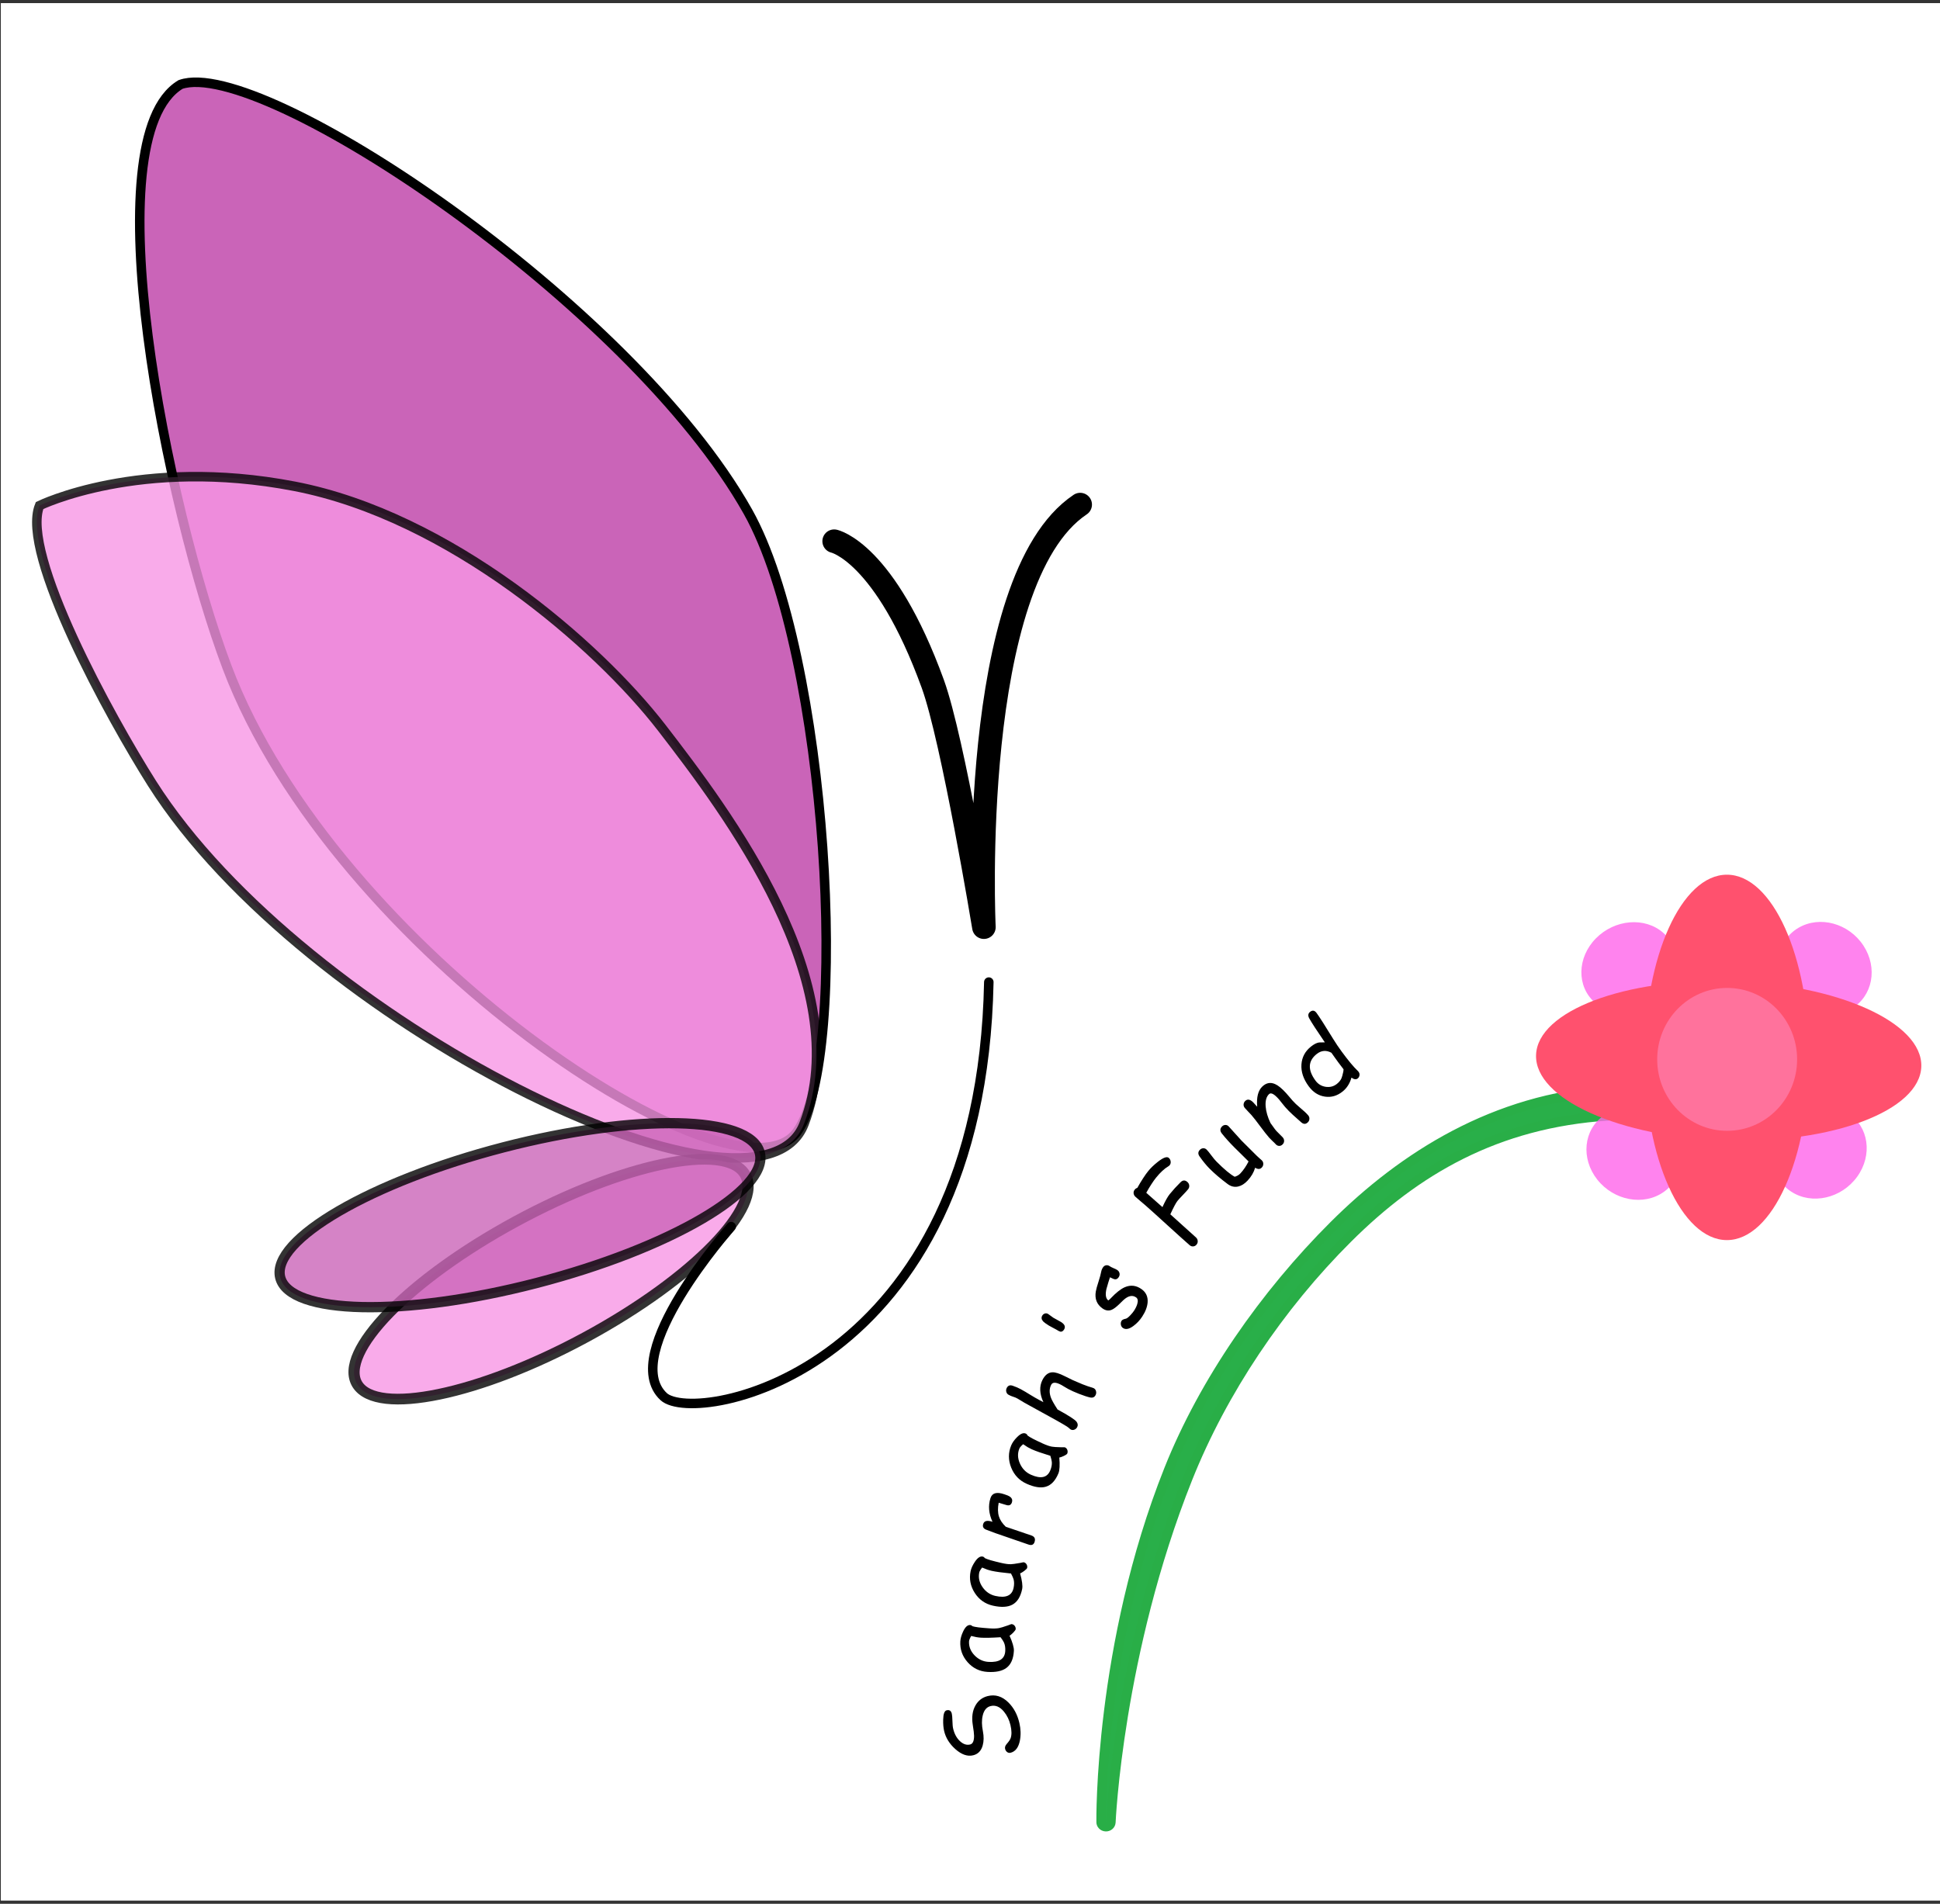 <?xml version="1.0" encoding="UTF-8" standalone="no"?>
<!-- Created with Inkscape (http://www.inkscape.org/) -->

<svg
   width="1080mm"
   height="1060mm"
   viewBox="0 0 1080 1060"
   version="1.1"
   id="svg1"
   xmlns="http://www.w3.org/2000/svg"
   xmlns:svg="http://www.w3.org/2000/svg">
  <rect x="0" y="0" width="1080" height="1060" fill="#333333" stroke="none"/>
  <defs
     id="defs1" />
  <g
     id="layer1">
    <rect
       style="fill:#ffffff;fill-opacity:1;stroke-width:3.554"
       id="rect1"
       width="1083.884"
       height="1056.507"
       x="0.463"
       y="1.734" />
    <path
       style="fill:#ca64b8;fill-opacity:1;stroke:#000000;stroke-width:5.291;stroke-opacity:1"
       d="m 100.518,47.036 c 44.817,-15.785 250.53,121.518 315.879,237.91 44.341,78.975 57.368,303.988 27.253,345.329 C 409.82,676.715 186.042,529.846 126.334,371.293 93.024,282.842 51.007,76.746 100.518,47.036 Z"
       id="path1" />
    <path
       style="opacity:0.799;fill:#f796e5;fill-opacity:1;stroke:#000000;stroke-width:5.291;stroke-opacity:1"
       d="m 22.023,281.496 c 0,0 55.695,-27.373 141.952,-10.731 86.258,16.642 168.689,88.097 204.508,134.556 35.819,46.458 108.879,142.537 79.119,220.47 C 421.848,693.233 168.822,569.118 84.604,436.15 61.527,399.714 11.152,308.235 22.023,281.496 Z"
       id="path2" />
    <ellipse
       style="opacity:0.799;fill:#f796e5;fill-opacity:1;stroke:#000000;stroke-width:6.088;stroke-opacity:1"
       id="path4"
       cx="-111.314"
       cy="773.641"
       rx="122.715"
       ry="37.669"
       transform="matrix(0.879,-0.477,0.523,0.852,0,0)" />
    <ellipse
       style="opacity:0.799;fill:#ca64b8;fill-opacity:1;stroke:#000000;stroke-width:5.713;stroke-opacity:1"
       id="path3"
       cx="120.808"
       cy="728.032"
       rx="137.918"
       ry="38.901"
       transform="matrix(0.968,-0.251,0.237,0.971,0,0)" />
    <path
       style="color:#000000;fill:#29af49;fill-opacity:1;stroke:#29ae47;stroke-width:5.291;stroke-linecap:round;stroke-opacity:1;-inkscape-stroke:none"
       d="m 895.925,607.358 c -63.823,4.151 -114.633,36.378 -153.247,74.852 -38.614,38.474 -72.4,86.942 -91.933,135.919 -39.065,97.954 -37.747,196.182 -37.747,196.182 -0.109,1.421 1.017,2.656 2.515,2.758 1.498,0.104 2.8,-0.965 2.907,-2.385 0,0 4.039,-94.412 42.769,-191.525 19.365,-48.557 51.174,-95.892 89.066,-133.647 37.892,-37.755 82.681,-64.176 145.078,-68.235 1.493,-0.102 6.403,-4.283 6.3,-5.699 0.718,-4.198 -4.211,-8.317 -5.708,-8.219 z"
       id="path10" />
    <ellipse
       style="opacity:0.799;fill:#ff64ea;fill-opacity:1;stroke:none;stroke-width:5.813;stroke-opacity:1"
       id="path5"
       cx="-316.772"
       cy="-1051.63"
       rx="24.81"
       ry="27.051"
       transform="matrix(-0.816,0.578,-0.619,-0.785,0,0)" />
    <ellipse
       style="opacity:0.799;fill:#ff64ea;fill-opacity:1;stroke:none;stroke-width:5.812;stroke-opacity:1"
       id="path5-3"
       cx="1198.79"
       cy="-14.424"
       rx="24.86"
       ry="26.995"
       transform="matrix(0.838,0.545,-0.586,0.81,0,0)" />
    <ellipse
       style="opacity:0.799;fill:#ff64ea;fill-opacity:1;stroke:none;stroke-width:5.813;stroke-opacity:1"
       id="path5-5"
       cx="1026.292"
       cy="-197.171"
       rx="24.672"
       ry="27.205"
       transform="matrix(0.749,0.662,-0.701,0.713,0,0)" />
    <ellipse
       style="opacity:0.799;fill:#ff64ea;fill-opacity:1;stroke:none;stroke-width:5.812;stroke-opacity:1"
       id="path5-7"
       cx="554.868"
       cy="982.082"
       rx="24.912"
       ry="26.936"
       transform="matrix(0.861,-0.508,0.548,0.836,0,0)" />
    <ellipse
       style="fill:#ff516e;fill-opacity:1;stroke:none;stroke-width:5.93;stroke-opacity:1"
       id="path6"
       cx="961.368"
       cy="588.748"
       rx="45.829"
       ry="101.725" />
    <ellipse
       style="fill:#ff516e;fill-opacity:1;stroke:none;stroke-width:5.995;stroke-opacity:1"
       id="path6-1"
       cx="-561.803"
       cy="980.337"
       rx="44.419"
       ry="107.236"
       transform="matrix(0.032,-0.999,1,0.03,0,0)" />
    <ellipse
       style="fill:#ff729c;fill-opacity:1;stroke:none;stroke-width:5.291;stroke-opacity:1"
       id="path9"
       cx="961.509"
       cy="589.848"
       rx="38.943"
       ry="39.782" />
    <path
       style="fill:none;fill-opacity:1;stroke:#000000;stroke-width:5.291;stroke-linecap:round;stroke-dasharray:none;stroke-opacity:1"
       d="m 407.048,682.967 c 0,0 -63.072,71.012 -37.579,94.664 17.705,16.427 176.771,-13.19 181.005,-230.809"
       id="path11" />
    <path
       style="fill:none;fill-opacity:1;stroke:#000000;stroke-width:13.112;stroke-linecap:round;stroke-linejoin:round;stroke-dasharray:none;stroke-opacity:1"
       d="m 464.377,301.333 c 0,0 28.201,5.91 54.92,79.467 11.221,30.892 28.443,135.436 28.443,135.436 0,0 -9.088,-193.326 53.604,-235.29"
       id="path14" />
    <path
       d="m 562.712,975.883 q -1.112,0.308 -1.99,-0.321 -0.911,-0.65 -1.187,-1.84 -0.315,-1.356 0.939,-2.753 1.696,-1.918 2.158,-3.205 0.945,-2.725 -0.095,-7.207 -0.995,-4.288 -3.632,-7.521 -3.38,-4.13 -7.453,-3.109 -3.354,0.84 -4.38,5.284 -0.901,3.768 0.109,8.726 0.854,4.411 -0.111,7.903 -1.245,4.469 -5.265,5.476 -4.738,1.187 -9.948,-3.421 -4.939,-4.413 -6.261,-10.112 -0.623,-2.684 -0.527,-6.279 0.105,-4.769 1.889,-5.216 2.343,-0.587 2.92,1.903 0.257,1.107 0.339,4.014 0.053,2.913 0.436,4.428 1.054,4.303 3.75,6.818 2.768,2.585 5.697,1.851 2.209,-0.553 2.165,-4.875 -0.006,-1.608 -0.728,-6.053 -1.017,-6.449 1.536,-10.865 2.331,-4.038 6.776,-5.152 6.336,-1.588 11.528,3.552 4.5,4.464 6.117,11.436 1.174,5.063 0.287,9.735 -1.096,5.72 -5.069,6.803 z m 2.727,-68.796 q -0.033,0.54 -1.313,1.887 -1.193,1.21 -2.103,1.782 1.268,2.814 1.862,4.931 0.621,2.119 0.543,3.511 -0.374,6.648 -4.153,9.469 -3.551,2.664 -10.549,2.238 -6.615,-0.403 -11.052,-5.404 -4.435,-5.03 -4.066,-11.593 0.139,-2.472 1.542,-5.465 1.748,-3.771 3.908,-3.64 0.738,0.048 1.28,0.648 1.023,0.347 3.391,0.662 2.37,0.286 6.086,0.541 3.388,0.234 5.385,-0.158 1.219,-0.211 4.912,-1.498 0.503,-0.169 1.486,-0.565 l 0.474,-0.142 q 1.093,0.069 1.759,0.905 0.666,0.839 0.607,1.89 z m -19.331,4.755 q -1.175,-0.072 -2.534,-0.297 -1.385,-0.255 -2.925,-0.662 -0.578,1.02 -0.868,1.772 -0.287,0.724 -0.313,1.178 -0.248,4.404 3.043,7.825 3.265,3.391 7.776,3.665 4.483,0.273 6.817,-1.239 2.334,-1.512 2.52,-4.807 0.152,-2.728 -0.696,-4.689 -0.462,-1.054 -1.916,-2.996 -7.295,0.469 -10.904,0.25 z M 571.815,872.99 q -0.11,0.529 -1.576,1.656 -1.357,1.006 -2.341,1.426 0.838,2.983 1.113,5.169 0.301,2.193 0.02,3.556 -1.35,6.51 -5.501,8.696 -3.902,2.066 -10.755,0.531 -6.478,-1.451 -10.124,-7.101 -3.641,-5.677 -2.308,-12.104 0.502,-2.42 2.33,-5.155 2.284,-3.448 4.398,-2.974 0.723,0.162 1.169,0.844 0.959,0.506 3.254,1.195 2.3,0.661 5.935,1.504 3.313,0.771 5.345,0.702 1.235,-0.014 5.075,-0.698 0.523,-0.087 1.551,-0.322 l 0.489,-0.062 q 1.071,0.24 1.605,1.175 0.535,0.935 0.321,1.964 z m -19.804,1.62 q -1.151,-0.257 -2.461,-0.697 -1.331,-0.473 -2.793,-1.121 -0.722,0.915 -1.119,1.613 -0.391,0.669 -0.484,1.115 -0.894,4.312 1.853,8.218 2.727,3.871 7.143,4.861 4.39,0.983 6.92,-0.138 2.53,-1.122 3.199,-4.349 0.554,-2.671 0.003,-4.745 -0.301,-1.116 -1.452,-3.266 -7.278,-0.699 -10.812,-1.49 z m 8.946,-41.947 q 3.188,1.309 2.386,3.821 -0.742,2.323 -3.315,1.436 -0.494,-0.17 -1.845,-0.547 l -2.209,-0.672 q -0.869,4.438 0.132,7.632 0.922,2.987 3.818,5.754 l 14.26,4.857 q 2.625,0.905 1.771,3.579 -0.759,2.377 -3.384,1.472 l -18.245,-6.292 q -0.858,-0.296 -2.556,-0.941 -1.689,-0.673 -2.547,-0.968 -2.625,-0.905 -1.866,-3.282 0.845,-2.647 5.168,-1.186 -3.152,-6.844 -1.135,-13.165 0.698,-2.188 2.629,-2.722 1.93,-0.534 5.127,0.569 1.351,0.466 1.811,0.655 z m 33.183,-23.342 q -0.205,0.497 -1.853,1.31 -1.518,0.716 -2.561,0.932 0.271,3.094 0.136,5.295 -0.109,2.212 -0.639,3.494 -2.529,6.119 -7.007,7.434 -4.211,1.248 -10.652,-1.627 -6.089,-2.718 -8.622,-8.991 -2.523,-6.299 -0.027,-12.34 0.94,-2.275 3.24,-4.594 2.879,-2.927 4.866,-2.04 0.679,0.304 0.992,1.062 0.848,0.688 2.972,1.822 2.135,1.108 5.546,2.662 3.109,1.419 5.115,1.757 1.215,0.233 5.109,0.33 0.529,0.021 1.582,-0.006 l 0.493,0.034 q 1.006,0.45 1.358,1.474 0.352,1.024 -0.046,1.992 z m -19.734,-2.368 q -1.082,-0.483 -2.286,-1.175 -1.218,-0.73 -2.534,-1.658 -0.878,0.754 -1.396,1.359 -0.507,0.579 -0.68,0.997 -1.675,4.053 0.299,8.435 1.96,4.344 6.111,6.197 4.126,1.842 6.816,1.247 2.69,-0.595 3.944,-3.629 1.038,-2.51 0.881,-4.656 -0.089,-1.155 -0.821,-3.495 -7.013,-2.14 -10.334,-3.623 z m 35.508,-30.188 q -0.904,1.789 -3.026,1.338 -2.281,-0.505 -6.183,-2.024 -3.745,-1.465 -5.999,-2.695 -0.631,-0.344 -1.89,-1.096 -1.247,-0.777 -1.877,-1.121 -4.558,-2.487 -5.754,-0.118 -1.617,3.2 -0.101,7.241 0.781,2.066 3.673,6.505 9.237,5.041 10.527,6.773 1.147,1.526 0.395,3.012 -0.522,1.033 -1.595,1.444 -1.073,0.411 -2.043,-0.118 -0.34,-0.185 -0.952,-0.809 -0.504,-0.532 -3.4,-2.209 l -3.55,-2.034 -17.781,-9.8 q -2.917,-1.817 -3.96,-2.386 -1.236,-0.675 -2.455,-1.018 -1.23,-0.382 -2.418,-1.03 -1.018,-0.556 -1.304,-1.644 -0.31,-1.101 0.225,-2.16 1.044,-2.066 3.356,-1.255 2.555,0.88 4.446,1.912 2.546,1.389 5.22,3.074 2.566,1.593 5.246,3.023 l 2.146,1.139 q -1.623,-3.522 -1.748,-6.579 -0.137,-3.096 1.2,-5.742 2.113,-4.183 5.521,-4.316 2.403,-0.103 6.843,2.127 l 4.732,2.325 5.297,2.248 q 3.015,1.195 5.427,1.869 0.463,0.124 0.754,0.283 0.994,0.542 1.267,1.656 0.297,1.126 -0.238,2.185 z m -23.515,-43.064 q 0.702,0.443 2.154,1.194 1.452,0.75 2.154,1.194 2.995,1.892 1.715,4.081 -0.882,1.508 -2.153,1.271 -0.652,-0.145 -2.337,-1.21 -0.655,-0.414 -2.027,-1.081 -1.381,-0.706 -2.037,-1.12 -2.34,-1.478 -3.045,-2.19 -1.564,-1.654 -0.597,-3.308 0.54,-0.924 1.495,-1.187 0.931,-0.277 1.821,0.284 0.491,0.31 1.441,1.043 0.926,0.718 1.417,1.028 z m 36.4,-22.608 q -0.85,1.292 -2.027,1.214 -0.82,-0.069 -2.843,-1.125 -0.73,2.067 -1.989,6.551 -1.043,4.81 1.066,6.344 0.712,-0.528 1.274,-1.129 4.483,-4.744 7.841,-6.218 4.893,-2.142 9.391,1.056 3.684,2.619 3.38,7.265 -0.272,3.841 -3.039,8.046 -2.025,3.077 -4.859,5.165 -3.646,2.718 -5.907,1.111 -0.904,-0.643 -1.103,-1.853 -0.183,-1.234 0.435,-2.173 0.48,-0.728 2.322,-1.108 0.891,-0.194 2.529,-1.926 1.307,-1.381 2.018,-2.462 1.299,-1.973 1.836,-3.798 0.782,-2.651 -0.642,-3.663 -3.074,-2.185 -7.096,1.506 l -2.128,2.073 q -2.712,2.658 -4.459,3.347 -2.518,1.003 -5.072,-0.813 -4.724,-3.358 -3.689,-9.416 0.317,-1.843 1.522,-5.538 1.182,-3.711 1.476,-5.468 0.227,-1.252 0.969,-2.38 0.665,-1.01 1.715,-1.194 1.066,-0.208 2.083,0.515 0.656,0.466 2.107,1.084 1.467,0.595 2.122,1.06 1.017,0.723 1.217,1.831 0.215,1.084 -0.45,2.094 z m 28.354,-62.316 q -0.318,0.391 -0.839,0.679 -3.154,1.85 -6.759,6.285 -1.167,1.435 -2.53,3.553 -1.367,2.078 -2.893,4.837 l 9,7.979 q 2.345,-5.132 4.059,-7.241 2.722,-3.348 6.015,-6.604 1.871,-1.86 3.795,-0.169 0.941,0.827 1.056,2.008 0.094,1.163 -0.666,2.098 -0.919,1.13 -2.945,3.226 -2.026,2.095 -2.945,3.226 -1.202,1.478 -3.983,7.456 l 14.23,12.834 q 0.899,0.79 1.011,1.931 0.132,1.16 -0.627,2.095 -0.76,0.935 -1.9,1.014 -1.101,0.076 -2.001,-0.714 -4.12,-3.619 -12.237,-11.009 -8.12,-7.43 -12.24,-11.049 -0.92,-0.808 -2.796,-2.381 -1.879,-1.613 -2.799,-2.421 -0.92,-0.808 -1.071,-1.946 -0.132,-1.16 0.645,-2.116 0.584,-0.717 1.419,-0.952 1.731,-3.1 3.272,-5.435 1.52,-2.354 2.845,-3.984 2.033,-2.5 5.338,-5.111 4.515,-3.524 6.062,-2.165 0.837,0.735 1.025,1.869 0.219,1.273 -0.54,2.208 z m 39.982,-13.732 q 1.417,1.425 4.271,4.253 2.853,2.829 4.271,4.253 0.433,0.435 1.376,1.264 0.962,0.808 1.395,1.244 0.846,0.851 0.826,1.978 -9.2e-4,1.147 -0.8,2.006 -1.466,1.575 -3.735,0.125 -1.1,3.843 -4.203,7.178 -2.494,2.68 -5.273,3.292 -3.068,0.677 -5.832,-1.388 -5.958,-4.445 -10.033,-8.541 -2.697,-2.711 -5.57,-6.787 -1.446,-2.008 0.096,-3.665 0.819,-0.88 1.922,-0.919 1.083,-0.062 1.93,0.792 0.905,0.91 2.608,3.215 1.722,2.285 2.765,3.333 3.287,3.304 5.839,5.434 2.552,2.129 4.388,3.104 0.982,-0.319 1.788,-0.776 0.786,-0.476 1.376,-1.111 2.551,-2.741 4.541,-6.64 l -4.015,-3.996 -3.857,-3.797 q -4.252,-4.274 -7.02,-7.808 -1.601,-2.045 0.033,-3.805 0.819,-0.88 1.922,-0.919 1.103,-0.041 1.892,0.833 z m 36.879,-10.092 q -1.749,1.639 -3.696,-0.137 l -4.586,-4.094 q -2.431,-2.206 -4.301,-4.361 -0.513,-0.592 -1.681,-2.065 -1.148,-1.492 -1.661,-2.084 -3.962,-4.565 -5.588,-3.039 -2.277,2.135 -1.912,6.89 0.349,4.311 2.685,9.212 0.675,0.862 1.615,2.243 0.795,1.171 1.657,2.164 0.55,0.634 1.773,1.787 1.223,1.154 1.773,1.788 0.825,0.951 0.77,2.076 -0.033,1.106 -0.91,1.926 -0.895,0.839 -1.957,0.762 -1.063,-0.077 -1.888,-1.028 -0.55,-0.634 -1.793,-1.768 -1.223,-1.154 -1.773,-1.787 -1.889,-2.177 -4.943,-6.289 -3.052,-4.153 -4.941,-6.33 -0.587,-0.676 -1.824,-1.931 -1.217,-1.274 -1.803,-1.95 -0.789,-0.909 -0.715,-2.013 0.076,-1.145 0.93,-1.945 1.871,-1.754 4.438,0.822 l 2.207,2.415 q -0.693,-7.936 2.906,-11.31 3.253,-3.05 7.12,-1.272 2.598,1.167 6.055,4.979 l 1.853,2.134 1.685,1.984 q 1.522,1.754 4.37,4.143 2.85,2.349 4.354,4.082 0.807,0.93 0.713,2.053 -0.053,1.125 -0.93,1.945 z m 14.246,-46.365 q 2.18,3.533 4.622,6.86 5.531,7.535 9.029,10.846 0.276,0.282 0.426,0.486 0.664,0.905 0.487,1.977 -0.178,1.072 -0.983,1.71 -1.35,1.07 -3.476,-0.465 -0.687,2.442 -1.937,4.399 -1.228,1.94 -3.057,3.39 -4.507,3.573 -9.759,2.798 -5.39,-0.774 -9.06,-5.774 -4.435,-6.041 -4.039,-12.118 0.417,-6.094 5.338,-9.995 2.525,-2.002 4.495,-2.275 l 3.192,-0.062 q -6.687,-9.768 -8.699,-13.399 -1.195,-2.238 0.503,-3.585 1.981,-1.571 3.592,0.624 2.309,3.145 9.327,14.584 z m -9.234,8.253 q -3.657,2.9 -3.825,6.613 -0.183,3.69 3.137,8.216 2.143,2.919 5.668,3.452 3.548,0.516 6.225,-1.607 1.829,-1.45 2.577,-3.153 0.441,-0.994 1.038,-3.794 0.111,-0.553 0.117,-1.202 l -2.939,-3.863 -1.905,-2.642 -1.916,-2.705 q -2.173,-1.177 -4.208,-0.994 -2.052,0.16 -3.968,1.679 z"
       id="text15"
       style="font-size:32px;line-height:100.8px;font-family:'Comic Sans MS';-inkscape-font-specification:'Comic Sans MS';letter-spacing:2.84px;word-spacing:0px;stroke-width:4.427;stroke-linecap:round;stroke-linejoin:round"
       aria-label="Saarah's Fund" />
  </g>
</svg>
